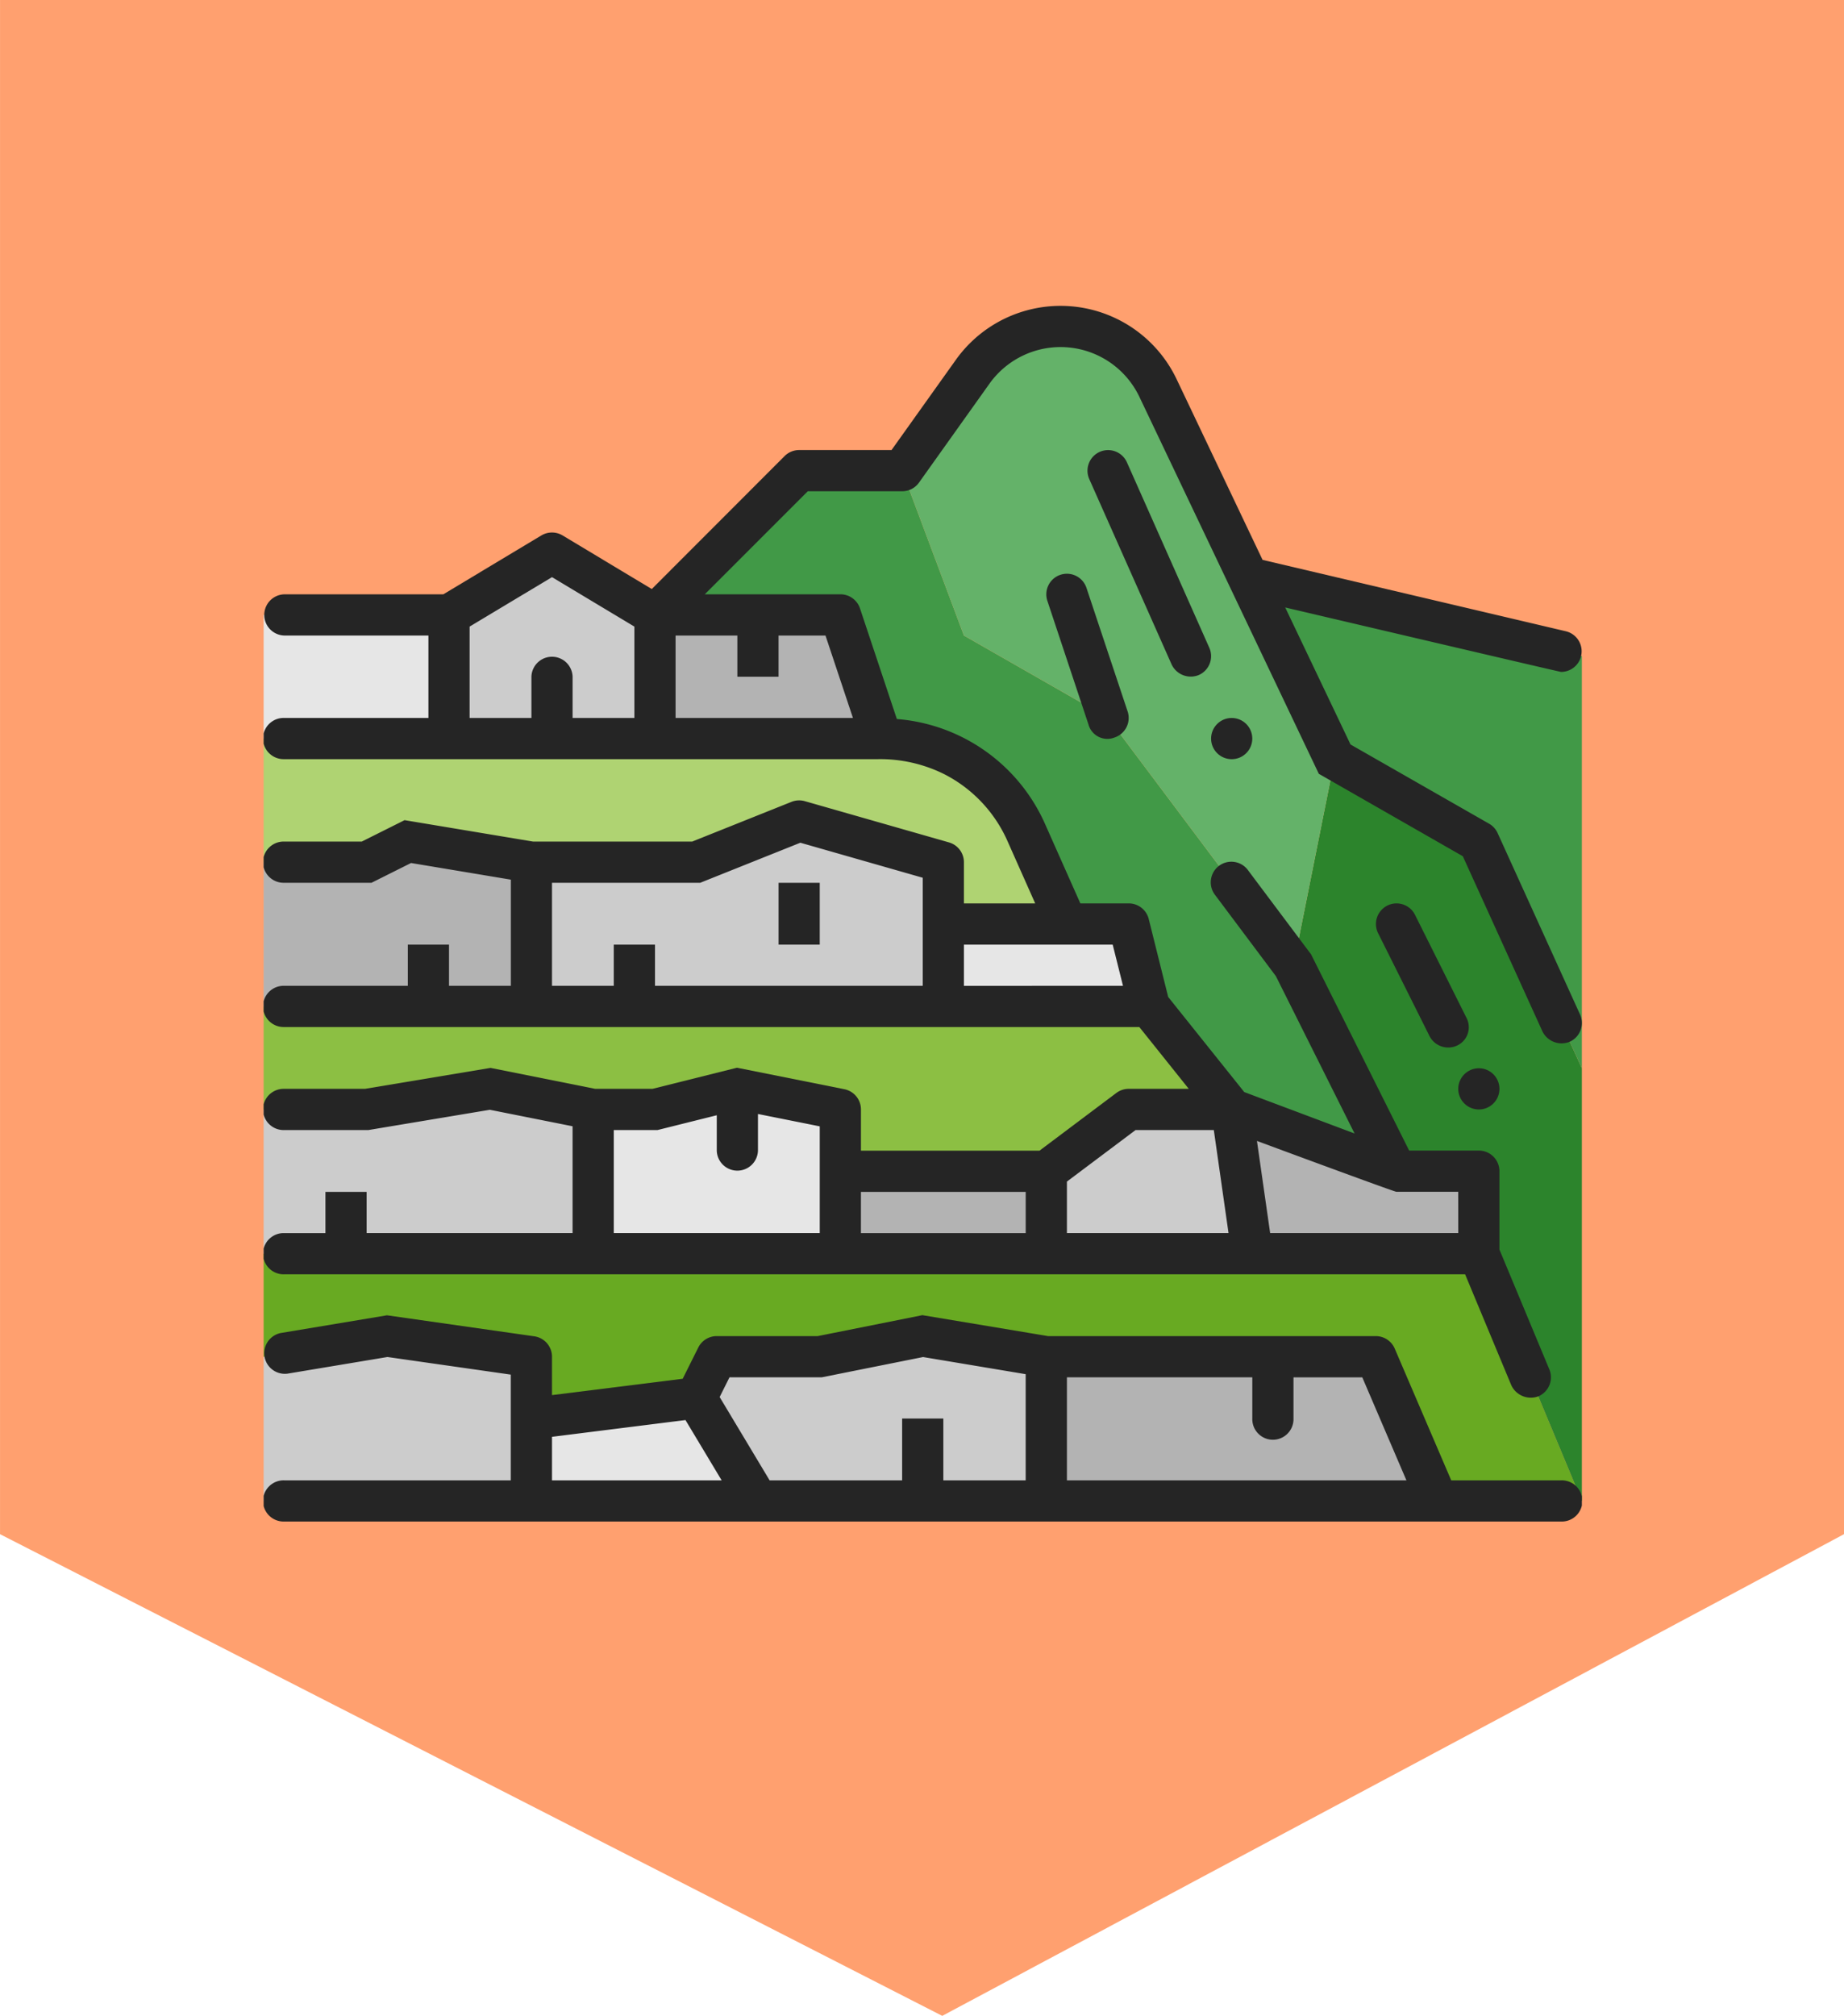 <svg xmlns="http://www.w3.org/2000/svg" xmlns:xlink="http://www.w3.org/1999/xlink" width="97.92" height="107" viewBox="0 0 97.92 107">
  <defs>
    <clipPath id="clip-path">
      <rect id="Rectángulo_403805" data-name="Rectángulo 403805" width="70" height="70" transform="translate(345.19 873)" fill="#fff" stroke="#707070" stroke-width="1"/>
    </clipPath>
  </defs>
  <g id="Grupo_1103324" data-name="Grupo 1103324" transform="translate(-331.19 -859.502)">
    <path id="Trazado_876162" data-name="Trazado 876162" d="M-17834.732-9565.178v97.92h81.432l25.568-50.035-25.568-47.885Z" transform="translate(-9136.067 18694.234) rotate(90)" fill="#ffa06f"/>
    <g id="Enmascarar_grupo_1098697" data-name="Enmascarar grupo 1098697" clip-path="url(#clip-path)">
      <g id="machu-picchu" transform="translate(345.19 870.267)">
        <path id="Trazado_878659" data-name="Trazado 878659" d="M30.624,51.406H41.561v4.375H30.624Z" fill="#b3b3b3"/>
        <path id="Trazado_878660" data-name="Trazado 878660" d="M30.624,48.125l-5.469-1.094-4.375,1.094H17.5v7.656H30.624V48.125Z" fill="#e6e6e6"/>
        <path id="Trazado_878661" data-name="Trazado 878661" d="M14.218,64.53v4.375H0V61.249l6.562-1.094,7.656,1.094Z" fill="#ccc"/>
        <path id="Trazado_878662" data-name="Trazado 878662" d="M22.968,63.437l3.281,5.469H14.218V64.53Z" fill="#e6e6e6"/>
        <path id="Trazado_878663" data-name="Trazado 878663" d="M35,68.905h-8.75l-3.281-5.469,1.094-2.187H29.53L35,60.155l6.562,1.094v7.656Z" fill="#ccc"/>
        <path id="Trazado_878664" data-name="Trazado 878664" d="M53.592,61.249h5.469l3.281,7.656H41.561V61.249Z" fill="#b3b3b3"/>
        <path id="Trazado_878665" data-name="Trazado 878665" d="M64.529,55.781,70,68.905H62.342l-3.281-7.656h-17.5L35,60.155,29.53,61.249H24.062l-1.094,2.187-8.75,1.094V61.249L6.562,60.155,0,61.249V55.781H64.529Z" fill="#68aa22"/>
        <path id="Trazado_878666" data-name="Trazado 878666" d="M64.529,51.406v4.375H52.5L51.4,48.125l8.75,3.281Z" fill="#b3b3b3"/>
        <path id="Trazado_878667" data-name="Trazado 878667" d="M51.4,48.125,52.5,55.781H41.561V51.406l4.375-3.281Z" fill="#ccc"/>
        <path id="Trazado_878668" data-name="Trazado 878668" d="M4.375,55.781H0V48.125H5.469l6.562-1.094L17.5,48.125v7.656Z" fill="#ccc"/>
        <path id="Trazado_878669" data-name="Trazado 878669" d="M47.03,42.656,51.4,48.125H45.936l-4.375,3.281H30.624V48.125l-5.469-1.094-4.375,1.094H17.5l-5.469-1.094L5.469,48.125H0V42.656H47.03Z" fill="#8cbf43"/>
        <path id="Trazado_878670" data-name="Trazado 878670" d="M45.936,38.281l1.094,4.375H36.093V38.281h9.843Z" fill="#e6e6e6"/>
        <path id="Trazado_878671" data-name="Trazado 878671" d="M8.75,42.656H0V35H5.469l2.187-1.094L14.218,35v7.656Z" fill="#b3b3b3"/>
        <path id="Trazado_878672" data-name="Trazado 878672" d="M28.437,32.813,36.093,35v7.656H14.218V35h8.75Z" fill="#ccc"/>
        <path id="Trazado_878673" data-name="Trazado 878673" d="M40.5,33.436l2.155,4.844H36.093V35l-7.656-2.187L22.968,35h-8.75L7.656,33.905,5.469,35H0V28.437H32.811a8.433,8.433,0,0,1,4.583,1.356A8.346,8.346,0,0,1,40.5,33.436Z" fill="#afd372"/>
        <path id="Trazado_878674" data-name="Trazado 878674" d="M0,21.875H9.843v6.562H0Z" fill="#e6e6e6"/>
        <path id="Trazado_878675" data-name="Trazado 878675" d="M15.312,28.438H9.843V21.875l5.469-3.281,5.469,3.281v6.562Z" fill="#ccc"/>
        <path id="Trazado_878676" data-name="Trazado 878676" d="M26.249,21.875h4.375l2.187,6.562H20.781V21.875Z" fill="#b3b3b3"/>
        <path id="Trazado_878677" data-name="Trazado 878677" d="M70,45.937V68.905L64.529,55.781V51.406H60.154L54.686,40.469l2.187-10.937,7.656,4.375Z" fill="#2c842c"/>
        <path id="Trazado_878678" data-name="Trazado 878678" d="M70,24.063V45.937L64.529,33.906l-7.656-4.375L52.28,19.9Z" fill="#419947"/>
        <path id="Trazado_878679" data-name="Trazado 878679" d="M54.686,40.467,60.154,51.4,51.4,48.124,47.03,42.655,45.936,38.28H42.655L40.5,33.435a8.346,8.346,0,0,0-3.106-3.642,8.433,8.433,0,0,0-4.583-1.356l-2.187-6.562H20.781l7.656-7.656h5.469l3.281,8.75,7.656,4.375Z" fill="#419947"/>
        <path id="Trazado_878680" data-name="Trazado 878680" d="M52.28,19.9l4.594,9.635L54.686,40.467,44.842,27.343l-7.656-4.375-3.281-8.75,3.751-5.261a5.733,5.733,0,0,1,9.833.864Z" fill="#64b269"/>
        <g id="Grupo_1103330" data-name="Grupo 1103330">
          <circle id="Elipse_11556" data-name="Elipse 11556" cx="1.094" cy="1.094" r="1.094" transform="translate(50.311 27.344)" fill="#252525"/>
          <circle id="Elipse_11557" data-name="Elipse 11557" cx="1.094" cy="1.094" r="1.094" transform="translate(63.436 45.937)" fill="#252525"/>
          <path id="Trazado_878681" data-name="Trazado 878681" d="M27.343,36.094H29.53v3.281H27.343Z" fill="#252525"/>
          <path id="Trazado_878682" data-name="Trazado 878682" d="M3.281,52.5v2.187H1.094a1.094,1.094,0,1,0,0,2.187H63.8l2.454,5.89a1.143,1.143,0,0,0,1.431.588,1.094,1.094,0,0,0,.588-1.431l-2.65-6.36V51.4a1.094,1.094,0,0,0-1.094-1.094h-3.7L55.621,39.892,52.28,35.436a1.094,1.094,0,1,0-1.75,1.312l3.222,4.3L57.931,49.4l-5.86-2.2-4.038-5.047L47,38.015a1.094,1.094,0,0,0-1.061-.829h-2.57L41.507,33a9.413,9.413,0,0,0-7.882-5.6l-1.958-5.872a1.094,1.094,0,0,0-1.042-.748h-7.2l5.469-5.469h5.016a1.094,1.094,0,0,0,.889-.458L38.543,9.6a4.638,4.638,0,0,1,7.958.693l9.531,20.015,7.647,4.375,4.229,9.3a1.133,1.133,0,0,0,1.448.547,1.094,1.094,0,0,0,.547-1.448l-4.375-9.625a1.094,1.094,0,0,0-.453-.5l-7.359-4.205-3.468-7.273S68.822,24.9,68.9,24.9a1.094,1.094,0,0,0,.249-2.158L53.045,18.953,48.473,9.347A6.826,6.826,0,0,0,36.766,8.323l-3.424,4.8H28.437a1.094,1.094,0,0,0-.773.32L20.611,20.5l-4.736-2.844a1.094,1.094,0,0,0-1.127,0L9.54,20.781H1.094a1.094,1.094,0,0,0,0,2.187H8.75v4.375H1.094a1.094,1.094,0,1,0,0,2.187h31.53a7.634,7.634,0,0,1,3.505.791A7.3,7.3,0,0,1,39.5,33.879l1.471,3.307H37.186V35a1.094,1.094,0,0,0-.793-1.051L28.737,31.76a1.094,1.094,0,0,0-.707.036l-5.273,2.109H14.309L7.484,32.768,5.21,33.905H1.094a1.094,1.094,0,1,0,0,2.187H5.727l2.1-1.05,5.3.884v5.635H9.843V39.374H7.656v2.187H1.094a1.094,1.094,0,1,0,0,2.187H46.5l2.625,3.281H45.936a1.094,1.094,0,0,0-.656.219L41.2,50.311H31.718V48.124a1.094,1.094,0,0,0-.875-1.073l-5.709-1.142L20.646,47.03H17.609l-5.559-1.112L5.378,47.03H1.094a1.094,1.094,0,1,0,0,2.187H5.559l6.453-1.076,4.393.875v5.67H5.469V52.5ZM31.293,27.343H21.874V22.968h3.281v2.187h2.187V22.968h2.493ZM10.937,22.494l4.375-2.625,4.375,2.625v4.848H16.406V25.155a1.094,1.094,0,0,0-2.187,0v2.187H10.937Zm4.375,13.6h7.867L28.5,33.966,35,35.825v5.737H20.781V39.374H18.593v2.187H15.312Zm21.874,5.469V39.374h7.9l.547,2.187ZM63.436,54.686H53.447l-.7-4.891s7.285,2.7,7.407,2.7h3.281ZM46.3,49.217h4.156l.781,5.469H42.655V51.952ZM40.467,52.5v2.187h-8.75V52.5ZM18.593,49.217h2.322l3.147-.786v1.88a1.094,1.094,0,0,0,2.187,0V48.364l3.281.656v5.665H18.593Z" fill="#252525"/>
          <path id="Trazado_878683" data-name="Trazado 878683" d="M68.9,67.81H63.063l-3-6.993a1.094,1.094,0,0,0-1.005-.663H41.652L34.98,59.042l-5.559,1.112H24.062a1.094,1.094,0,0,0-.979.6l-.831,1.664-6.94.868V61.248a1.094,1.094,0,0,0-.939-1.083L6.55,59.049l-5.637.94a1.094,1.094,0,0,0,.361,2.157l5.3-.883,6.549.935V67.81H1.094a1.094,1.094,0,1,0,0,2.187H68.9a1.094,1.094,0,1,0,0-2.187ZM15.312,65.5,22.4,64.61l1.921,3.2H15.312ZM36.093,67.81V64.529H33.905V67.81H26.868l-2.653-4.422.523-1.047h4.9l5.379-1.076,5.449.91V67.81Zm6.562-5.469H52.5v2.187a1.094,1.094,0,1,0,2.187,0V62.342H58.34l2.344,5.469H42.655Z" fill="#252525"/>
          <path id="Trazado_878684" data-name="Trazado 878684" d="M49.661,25.063a1.094,1.094,0,0,0,.556-1.444l-4.375-9.843a1.094,1.094,0,1,0-2,.888l4.375,9.843A1.124,1.124,0,0,0,49.661,25.063Z" fill="#252525"/>
          <path id="Trazado_878685" data-name="Trazado 878685" d="M42.309,19.745a1.094,1.094,0,0,0-.692,1.382L43.8,27.69a1.039,1.039,0,0,0,1.384.691A1.094,1.094,0,0,0,45.88,27l-2.187-6.562A1.094,1.094,0,0,0,42.309,19.745Z" fill="#252525"/>
          <path id="Trazado_878686" data-name="Trazado 878686" d="M63.873,43.261l-2.734-5.469a1.094,1.094,0,1,0-1.958.978l2.734,5.469a1.117,1.117,0,0,0,1.468.489,1.072,1.072,0,0,0,.49-1.467Z" fill="#252525"/>
        </g>
      </g>
    </g>
  </g>
</svg>
